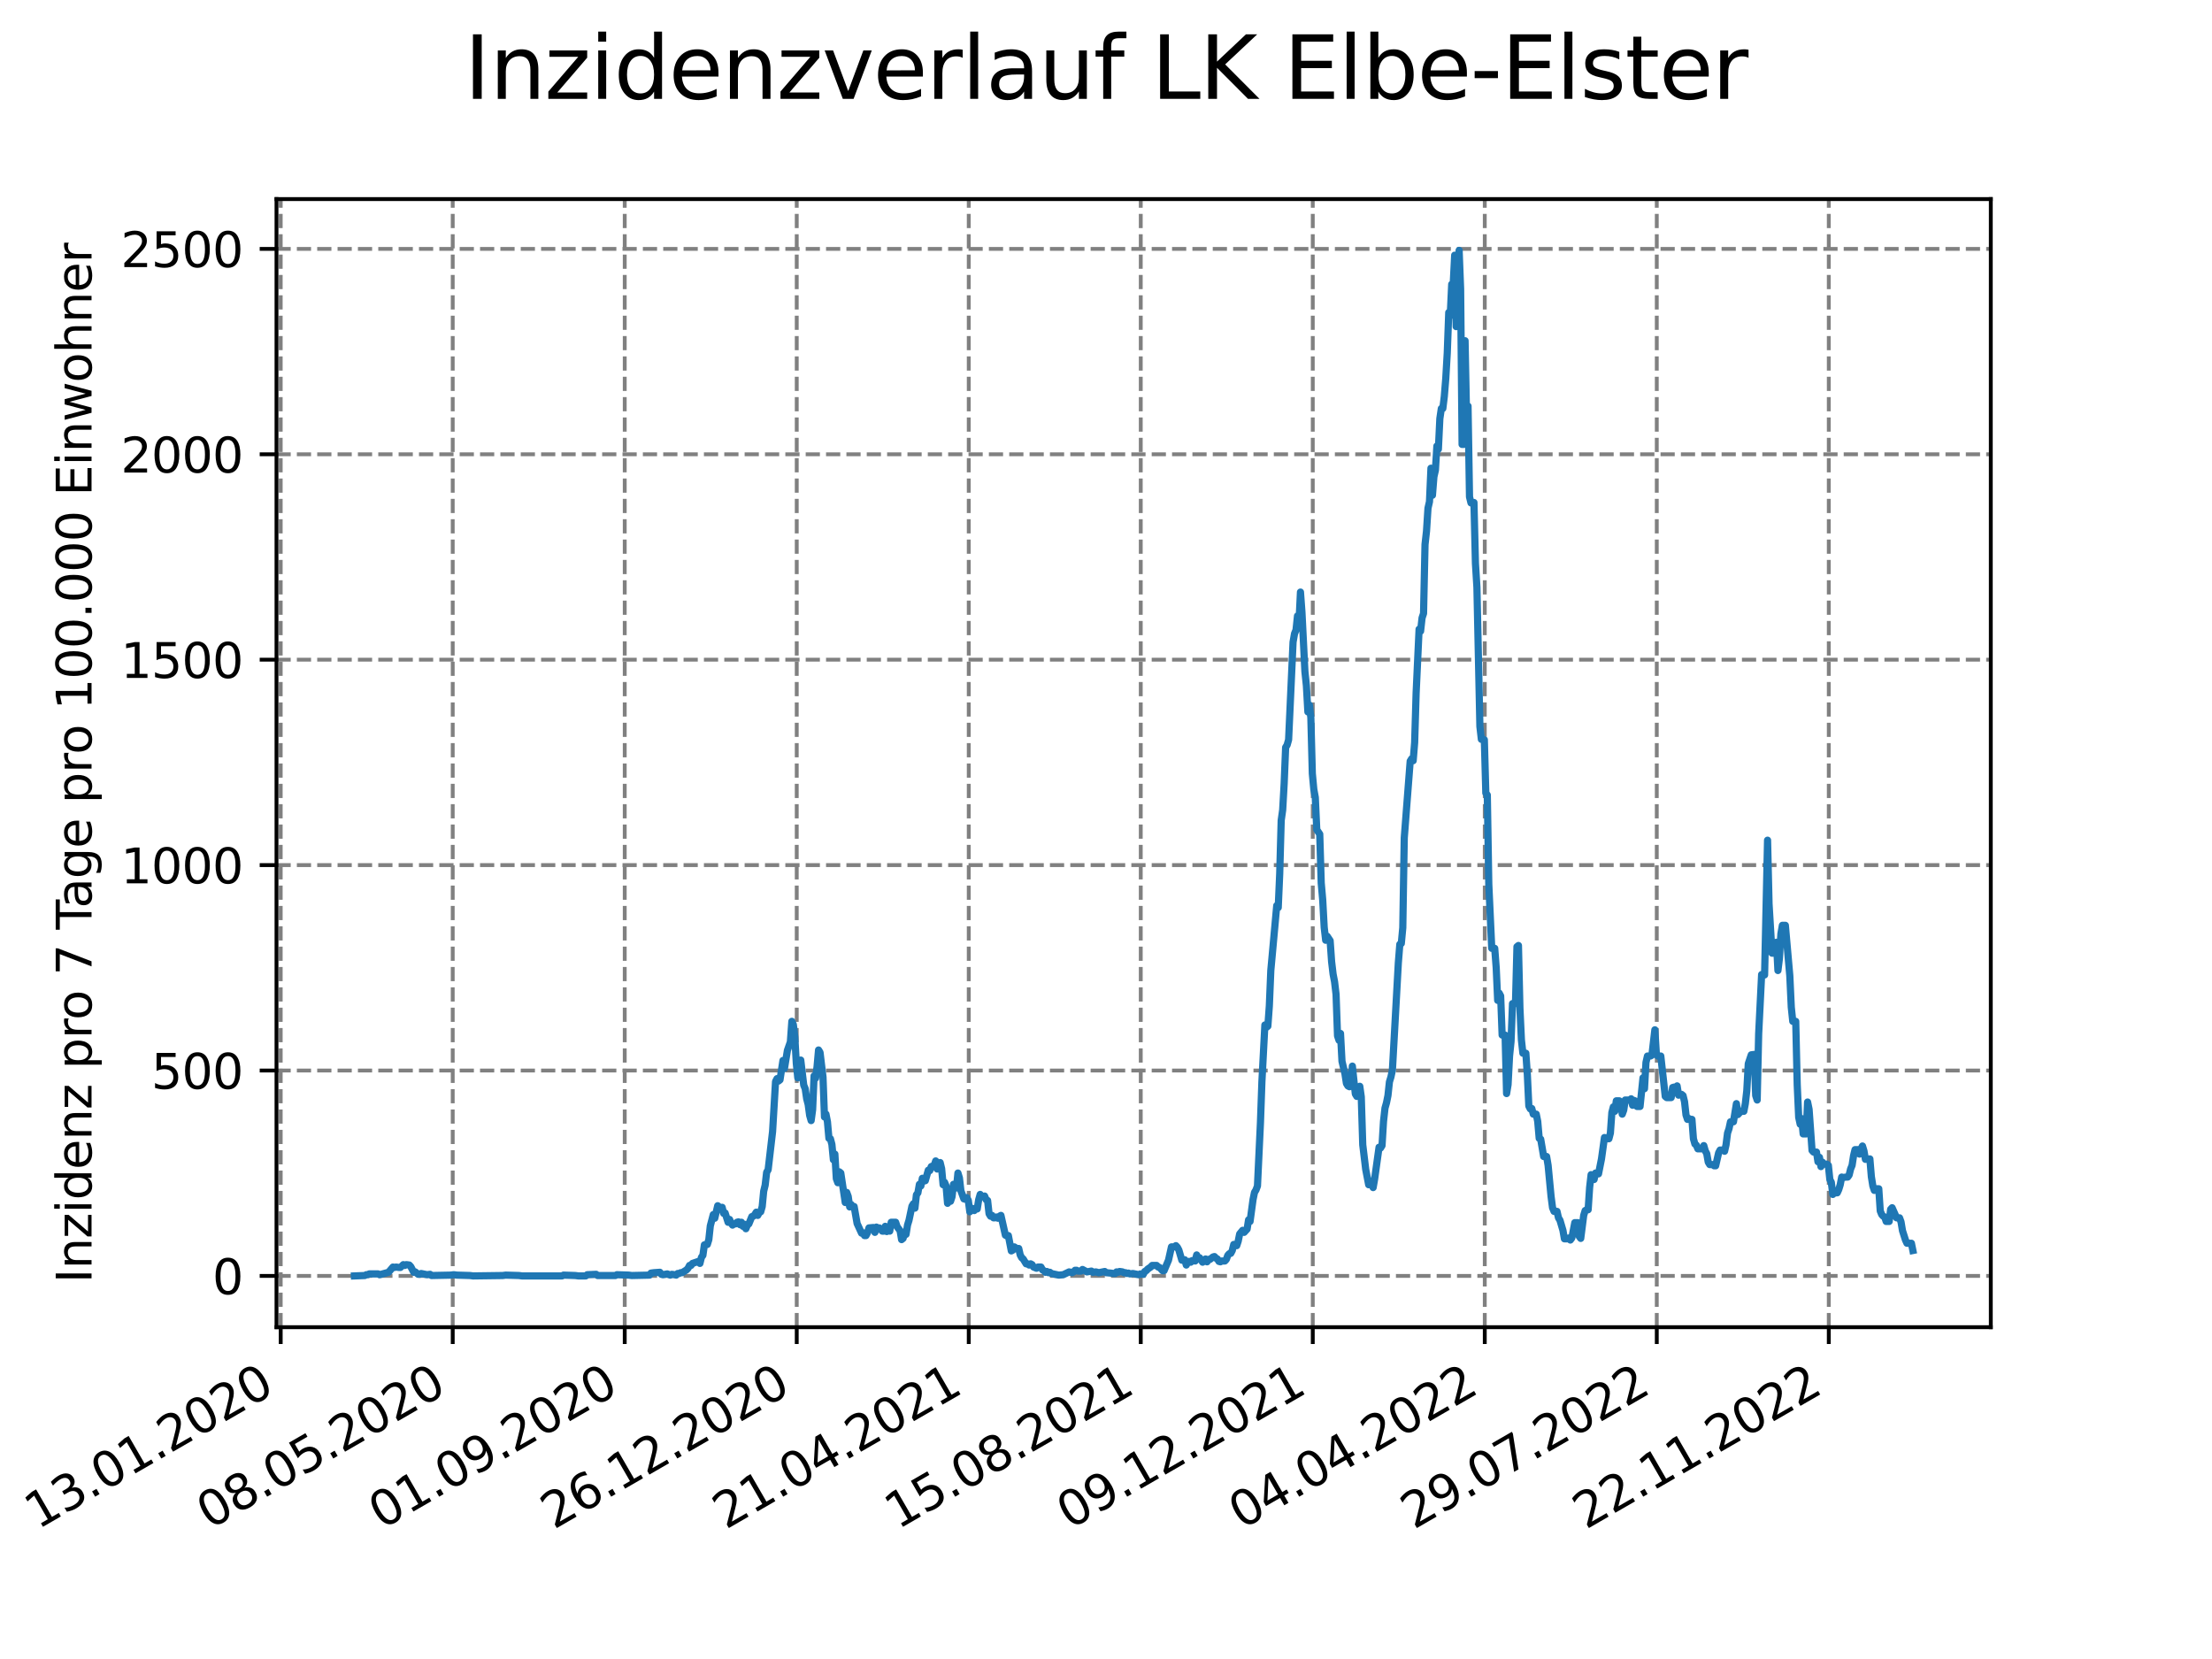 <?xml version="1.0" encoding="utf-8" standalone="no"?>
<!DOCTYPE svg PUBLIC "-//W3C//DTD SVG 1.1//EN"
  "http://www.w3.org/Graphics/SVG/1.1/DTD/svg11.dtd">
<svg xmlns:xlink="http://www.w3.org/1999/xlink" width="460.8pt" height="345.6pt" viewBox="0 0 460.8 345.6" xmlns="http://www.w3.org/2000/svg" version="1.1">
 <defs>
  <style type="text/css">*{stroke-linejoin: round; stroke-linecap: butt}</style>
 </defs>
 <g id="figure_1">
  <g id="patch_1">
   <path d="M 0 345.6 
L 460.8 345.6 
L 460.8 0 
L 0 0 
z
" style="fill: #ffffff"/>
  </g>
  <g id="axes_1">
   <g id="patch_2">
    <path d="M 57.6 276.48 
L 414.72 276.48 
L 414.72 41.472 
L 57.6 41.472 
z
" style="fill: #ffffff"/>
   </g>
   <g id="matplotlib.axis_1">
    <g id="xtick_1">
     <g id="line2d_1">
      <path d="M 58.478 276.48 
L 58.478 41.472 
" clip-path="url(#p2b4bbdb9d2)" style="fill: none; stroke-dasharray: 2.96,1.28; stroke-dashoffset: 0; stroke: #808080; stroke-width: 0.8"/>
     </g>
     <g id="line2d_2">
      <defs>
       <path id="m8ae24994f0" d="M 0 0 
L 0 3.5 
" style="stroke: #000000; stroke-width: 0.8"/>
      </defs>
      <g>
       <use xlink:href="#m8ae24994f0" x="58.478" y="276.48" style="stroke: #000000; stroke-width: 0.8"/>
      </g>
     </g>
     <g id="text_1">
      <!-- 13.01.2020 -->
      <g transform="translate(7.853 318.689) rotate(-30) scale(0.1 -0.1)">
       <defs>
        <path id="DejaVuSans-31" d="M 794 531 
L 1825 531 
L 1825 4091 
L 703 3866 
L 703 4441 
L 1819 4666 
L 2450 4666 
L 2450 531 
L 3481 531 
L 3481 0 
L 794 0 
L 794 531 
z
" transform="scale(0.016)"/>
        <path id="DejaVuSans-33" d="M 2597 2516 
Q 3050 2419 3304 2112 
Q 3559 1806 3559 1356 
Q 3559 666 3084 287 
Q 2609 -91 1734 -91 
Q 1441 -91 1130 -33 
Q 819 25 488 141 
L 488 750 
Q 750 597 1062 519 
Q 1375 441 1716 441 
Q 2309 441 2620 675 
Q 2931 909 2931 1356 
Q 2931 1769 2642 2001 
Q 2353 2234 1838 2234 
L 1294 2234 
L 1294 2753 
L 1863 2753 
Q 2328 2753 2575 2939 
Q 2822 3125 2822 3475 
Q 2822 3834 2567 4026 
Q 2313 4219 1838 4219 
Q 1578 4219 1281 4162 
Q 984 4106 628 3988 
L 628 4550 
Q 988 4650 1302 4700 
Q 1616 4750 1894 4750 
Q 2613 4750 3031 4423 
Q 3450 4097 3450 3541 
Q 3450 3153 3228 2886 
Q 3006 2619 2597 2516 
z
" transform="scale(0.016)"/>
        <path id="DejaVuSans-2e" d="M 684 794 
L 1344 794 
L 1344 0 
L 684 0 
L 684 794 
z
" transform="scale(0.016)"/>
        <path id="DejaVuSans-30" d="M 2034 4250 
Q 1547 4250 1301 3770 
Q 1056 3291 1056 2328 
Q 1056 1369 1301 889 
Q 1547 409 2034 409 
Q 2525 409 2770 889 
Q 3016 1369 3016 2328 
Q 3016 3291 2770 3770 
Q 2525 4250 2034 4250 
z
M 2034 4750 
Q 2819 4750 3233 4129 
Q 3647 3509 3647 2328 
Q 3647 1150 3233 529 
Q 2819 -91 2034 -91 
Q 1250 -91 836 529 
Q 422 1150 422 2328 
Q 422 3509 836 4129 
Q 1250 4750 2034 4750 
z
" transform="scale(0.016)"/>
        <path id="DejaVuSans-32" d="M 1228 531 
L 3431 531 
L 3431 0 
L 469 0 
L 469 531 
Q 828 903 1448 1529 
Q 2069 2156 2228 2338 
Q 2531 2678 2651 2914 
Q 2772 3150 2772 3378 
Q 2772 3750 2511 3984 
Q 2250 4219 1831 4219 
Q 1534 4219 1204 4116 
Q 875 4013 500 3803 
L 500 4441 
Q 881 4594 1212 4672 
Q 1544 4750 1819 4750 
Q 2544 4750 2975 4387 
Q 3406 4025 3406 3419 
Q 3406 3131 3298 2873 
Q 3191 2616 2906 2266 
Q 2828 2175 2409 1742 
Q 1991 1309 1228 531 
z
" transform="scale(0.016)"/>
       </defs>
       <use xlink:href="#DejaVuSans-31"/>
       <use xlink:href="#DejaVuSans-33" x="63.623"/>
       <use xlink:href="#DejaVuSans-2e" x="127.246"/>
       <use xlink:href="#DejaVuSans-30" x="159.033"/>
       <use xlink:href="#DejaVuSans-31" x="222.656"/>
       <use xlink:href="#DejaVuSans-2e" x="286.279"/>
       <use xlink:href="#DejaVuSans-32" x="318.066"/>
       <use xlink:href="#DejaVuSans-30" x="381.689"/>
       <use xlink:href="#DejaVuSans-32" x="445.312"/>
       <use xlink:href="#DejaVuSans-30" x="508.936"/>
      </g>
     </g>
    </g>
    <g id="xtick_2">
     <g id="line2d_3">
      <path d="M 94.31 276.48 
L 94.31 41.472 
" clip-path="url(#p2b4bbdb9d2)" style="fill: none; stroke-dasharray: 2.96,1.28; stroke-dashoffset: 0; stroke: #808080; stroke-width: 0.8"/>
     </g>
     <g id="line2d_4">
      <g>
       <use xlink:href="#m8ae24994f0" x="94.31" y="276.48" style="stroke: #000000; stroke-width: 0.8"/>
      </g>
     </g>
     <g id="text_2">
      <!-- 08.05.2020 -->
      <g transform="translate(43.685 318.689) rotate(-30) scale(0.1 -0.1)">
       <defs>
        <path id="DejaVuSans-38" d="M 2034 2216 
Q 1584 2216 1326 1975 
Q 1069 1734 1069 1313 
Q 1069 891 1326 650 
Q 1584 409 2034 409 
Q 2484 409 2743 651 
Q 3003 894 3003 1313 
Q 3003 1734 2745 1975 
Q 2488 2216 2034 2216 
z
M 1403 2484 
Q 997 2584 770 2862 
Q 544 3141 544 3541 
Q 544 4100 942 4425 
Q 1341 4750 2034 4750 
Q 2731 4750 3128 4425 
Q 3525 4100 3525 3541 
Q 3525 3141 3298 2862 
Q 3072 2584 2669 2484 
Q 3125 2378 3379 2068 
Q 3634 1759 3634 1313 
Q 3634 634 3220 271 
Q 2806 -91 2034 -91 
Q 1263 -91 848 271 
Q 434 634 434 1313 
Q 434 1759 690 2068 
Q 947 2378 1403 2484 
z
M 1172 3481 
Q 1172 3119 1398 2916 
Q 1625 2713 2034 2713 
Q 2441 2713 2670 2916 
Q 2900 3119 2900 3481 
Q 2900 3844 2670 4047 
Q 2441 4250 2034 4250 
Q 1625 4250 1398 4047 
Q 1172 3844 1172 3481 
z
" transform="scale(0.016)"/>
        <path id="DejaVuSans-35" d="M 691 4666 
L 3169 4666 
L 3169 4134 
L 1269 4134 
L 1269 2991 
Q 1406 3038 1543 3061 
Q 1681 3084 1819 3084 
Q 2600 3084 3056 2656 
Q 3513 2228 3513 1497 
Q 3513 744 3044 326 
Q 2575 -91 1722 -91 
Q 1428 -91 1123 -41 
Q 819 9 494 109 
L 494 744 
Q 775 591 1075 516 
Q 1375 441 1709 441 
Q 2250 441 2565 725 
Q 2881 1009 2881 1497 
Q 2881 1984 2565 2268 
Q 2250 2553 1709 2553 
Q 1456 2553 1204 2497 
Q 953 2441 691 2322 
L 691 4666 
z
" transform="scale(0.016)"/>
       </defs>
       <use xlink:href="#DejaVuSans-30"/>
       <use xlink:href="#DejaVuSans-38" x="63.623"/>
       <use xlink:href="#DejaVuSans-2e" x="127.246"/>
       <use xlink:href="#DejaVuSans-30" x="159.033"/>
       <use xlink:href="#DejaVuSans-35" x="222.656"/>
       <use xlink:href="#DejaVuSans-2e" x="286.279"/>
       <use xlink:href="#DejaVuSans-32" x="318.066"/>
       <use xlink:href="#DejaVuSans-30" x="381.689"/>
       <use xlink:href="#DejaVuSans-32" x="445.312"/>
       <use xlink:href="#DejaVuSans-30" x="508.936"/>
      </g>
     </g>
    </g>
    <g id="xtick_3">
     <g id="line2d_5">
      <path d="M 130.143 276.48 
L 130.143 41.472 
" clip-path="url(#p2b4bbdb9d2)" style="fill: none; stroke-dasharray: 2.96,1.28; stroke-dashoffset: 0; stroke: #808080; stroke-width: 0.8"/>
     </g>
     <g id="line2d_6">
      <g>
       <use xlink:href="#m8ae24994f0" x="130.143" y="276.48" style="stroke: #000000; stroke-width: 0.8"/>
      </g>
     </g>
     <g id="text_3">
      <!-- 01.09.2020 -->
      <g transform="translate(79.518 318.689) rotate(-30) scale(0.1 -0.1)">
       <defs>
        <path id="DejaVuSans-39" d="M 703 97 
L 703 672 
Q 941 559 1184 500 
Q 1428 441 1663 441 
Q 2288 441 2617 861 
Q 2947 1281 2994 2138 
Q 2813 1869 2534 1725 
Q 2256 1581 1919 1581 
Q 1219 1581 811 2004 
Q 403 2428 403 3163 
Q 403 3881 828 4315 
Q 1253 4750 1959 4750 
Q 2769 4750 3195 4129 
Q 3622 3509 3622 2328 
Q 3622 1225 3098 567 
Q 2575 -91 1691 -91 
Q 1453 -91 1209 -44 
Q 966 3 703 97 
z
M 1959 2075 
Q 2384 2075 2632 2365 
Q 2881 2656 2881 3163 
Q 2881 3666 2632 3958 
Q 2384 4250 1959 4250 
Q 1534 4250 1286 3958 
Q 1038 3666 1038 3163 
Q 1038 2656 1286 2365 
Q 1534 2075 1959 2075 
z
" transform="scale(0.016)"/>
       </defs>
       <use xlink:href="#DejaVuSans-30"/>
       <use xlink:href="#DejaVuSans-31" x="63.623"/>
       <use xlink:href="#DejaVuSans-2e" x="127.246"/>
       <use xlink:href="#DejaVuSans-30" x="159.033"/>
       <use xlink:href="#DejaVuSans-39" x="222.656"/>
       <use xlink:href="#DejaVuSans-2e" x="286.279"/>
       <use xlink:href="#DejaVuSans-32" x="318.066"/>
       <use xlink:href="#DejaVuSans-30" x="381.689"/>
       <use xlink:href="#DejaVuSans-32" x="445.312"/>
       <use xlink:href="#DejaVuSans-30" x="508.936"/>
      </g>
     </g>
    </g>
    <g id="xtick_4">
     <g id="line2d_7">
      <path d="M 165.975 276.48 
L 165.975 41.472 
" clip-path="url(#p2b4bbdb9d2)" style="fill: none; stroke-dasharray: 2.96,1.28; stroke-dashoffset: 0; stroke: #808080; stroke-width: 0.8"/>
     </g>
     <g id="line2d_8">
      <g>
       <use xlink:href="#m8ae24994f0" x="165.975" y="276.48" style="stroke: #000000; stroke-width: 0.8"/>
      </g>
     </g>
     <g id="text_4">
      <!-- 26.12.2020 -->
      <g transform="translate(115.35 318.689) rotate(-30) scale(0.1 -0.1)">
       <defs>
        <path id="DejaVuSans-36" d="M 2113 2584 
Q 1688 2584 1439 2293 
Q 1191 2003 1191 1497 
Q 1191 994 1439 701 
Q 1688 409 2113 409 
Q 2538 409 2786 701 
Q 3034 994 3034 1497 
Q 3034 2003 2786 2293 
Q 2538 2584 2113 2584 
z
M 3366 4563 
L 3366 3988 
Q 3128 4100 2886 4159 
Q 2644 4219 2406 4219 
Q 1781 4219 1451 3797 
Q 1122 3375 1075 2522 
Q 1259 2794 1537 2939 
Q 1816 3084 2150 3084 
Q 2853 3084 3261 2657 
Q 3669 2231 3669 1497 
Q 3669 778 3244 343 
Q 2819 -91 2113 -91 
Q 1303 -91 875 529 
Q 447 1150 447 2328 
Q 447 3434 972 4092 
Q 1497 4750 2381 4750 
Q 2619 4750 2861 4703 
Q 3103 4656 3366 4563 
z
" transform="scale(0.016)"/>
       </defs>
       <use xlink:href="#DejaVuSans-32"/>
       <use xlink:href="#DejaVuSans-36" x="63.623"/>
       <use xlink:href="#DejaVuSans-2e" x="127.246"/>
       <use xlink:href="#DejaVuSans-31" x="159.033"/>
       <use xlink:href="#DejaVuSans-32" x="222.656"/>
       <use xlink:href="#DejaVuSans-2e" x="286.279"/>
       <use xlink:href="#DejaVuSans-32" x="318.066"/>
       <use xlink:href="#DejaVuSans-30" x="381.689"/>
       <use xlink:href="#DejaVuSans-32" x="445.312"/>
       <use xlink:href="#DejaVuSans-30" x="508.936"/>
      </g>
     </g>
    </g>
    <g id="xtick_5">
     <g id="line2d_9">
      <path d="M 201.808 276.48 
L 201.808 41.472 
" clip-path="url(#p2b4bbdb9d2)" style="fill: none; stroke-dasharray: 2.96,1.28; stroke-dashoffset: 0; stroke: #808080; stroke-width: 0.8"/>
     </g>
     <g id="line2d_10">
      <g>
       <use xlink:href="#m8ae24994f0" x="201.808" y="276.48" style="stroke: #000000; stroke-width: 0.8"/>
      </g>
     </g>
     <g id="text_5">
      <!-- 21.04.2021 -->
      <g transform="translate(151.182 318.689) rotate(-30) scale(0.1 -0.1)">
       <defs>
        <path id="DejaVuSans-34" d="M 2419 4116 
L 825 1625 
L 2419 1625 
L 2419 4116 
z
M 2253 4666 
L 3047 4666 
L 3047 1625 
L 3713 1625 
L 3713 1100 
L 3047 1100 
L 3047 0 
L 2419 0 
L 2419 1100 
L 313 1100 
L 313 1709 
L 2253 4666 
z
" transform="scale(0.016)"/>
       </defs>
       <use xlink:href="#DejaVuSans-32"/>
       <use xlink:href="#DejaVuSans-31" x="63.623"/>
       <use xlink:href="#DejaVuSans-2e" x="127.246"/>
       <use xlink:href="#DejaVuSans-30" x="159.033"/>
       <use xlink:href="#DejaVuSans-34" x="222.656"/>
       <use xlink:href="#DejaVuSans-2e" x="286.279"/>
       <use xlink:href="#DejaVuSans-32" x="318.066"/>
       <use xlink:href="#DejaVuSans-30" x="381.689"/>
       <use xlink:href="#DejaVuSans-32" x="445.312"/>
       <use xlink:href="#DejaVuSans-31" x="508.936"/>
      </g>
     </g>
    </g>
    <g id="xtick_6">
     <g id="line2d_11">
      <path d="M 237.64 276.48 
L 237.64 41.472 
" clip-path="url(#p2b4bbdb9d2)" style="fill: none; stroke-dasharray: 2.96,1.28; stroke-dashoffset: 0; stroke: #808080; stroke-width: 0.8"/>
     </g>
     <g id="line2d_12">
      <g>
       <use xlink:href="#m8ae24994f0" x="237.64" y="276.48" style="stroke: #000000; stroke-width: 0.8"/>
      </g>
     </g>
     <g id="text_6">
      <!-- 15.08.2021 -->
      <g transform="translate(187.015 318.689) rotate(-30) scale(0.1 -0.1)">
       <use xlink:href="#DejaVuSans-31"/>
       <use xlink:href="#DejaVuSans-35" x="63.623"/>
       <use xlink:href="#DejaVuSans-2e" x="127.246"/>
       <use xlink:href="#DejaVuSans-30" x="159.033"/>
       <use xlink:href="#DejaVuSans-38" x="222.656"/>
       <use xlink:href="#DejaVuSans-2e" x="286.279"/>
       <use xlink:href="#DejaVuSans-32" x="318.066"/>
       <use xlink:href="#DejaVuSans-30" x="381.689"/>
       <use xlink:href="#DejaVuSans-32" x="445.312"/>
       <use xlink:href="#DejaVuSans-31" x="508.936"/>
      </g>
     </g>
    </g>
    <g id="xtick_7">
     <g id="line2d_13">
      <path d="M 273.473 276.48 
L 273.473 41.472 
" clip-path="url(#p2b4bbdb9d2)" style="fill: none; stroke-dasharray: 2.96,1.28; stroke-dashoffset: 0; stroke: #808080; stroke-width: 0.8"/>
     </g>
     <g id="line2d_14">
      <g>
       <use xlink:href="#m8ae24994f0" x="273.473" y="276.48" style="stroke: #000000; stroke-width: 0.8"/>
      </g>
     </g>
     <g id="text_7">
      <!-- 09.12.2021 -->
      <g transform="translate(222.847 318.689) rotate(-30) scale(0.1 -0.1)">
       <use xlink:href="#DejaVuSans-30"/>
       <use xlink:href="#DejaVuSans-39" x="63.623"/>
       <use xlink:href="#DejaVuSans-2e" x="127.246"/>
       <use xlink:href="#DejaVuSans-31" x="159.033"/>
       <use xlink:href="#DejaVuSans-32" x="222.656"/>
       <use xlink:href="#DejaVuSans-2e" x="286.279"/>
       <use xlink:href="#DejaVuSans-32" x="318.066"/>
       <use xlink:href="#DejaVuSans-30" x="381.689"/>
       <use xlink:href="#DejaVuSans-32" x="445.312"/>
       <use xlink:href="#DejaVuSans-31" x="508.936"/>
      </g>
     </g>
    </g>
    <g id="xtick_8">
     <g id="line2d_15">
      <path d="M 309.305 276.48 
L 309.305 41.472 
" clip-path="url(#p2b4bbdb9d2)" style="fill: none; stroke-dasharray: 2.96,1.28; stroke-dashoffset: 0; stroke: #808080; stroke-width: 0.8"/>
     </g>
     <g id="line2d_16">
      <g>
       <use xlink:href="#m8ae24994f0" x="309.305" y="276.48" style="stroke: #000000; stroke-width: 0.8"/>
      </g>
     </g>
     <g id="text_8">
      <!-- 04.04.2022 -->
      <g transform="translate(258.68 318.689) rotate(-30) scale(0.1 -0.1)">
       <use xlink:href="#DejaVuSans-30"/>
       <use xlink:href="#DejaVuSans-34" x="63.623"/>
       <use xlink:href="#DejaVuSans-2e" x="127.246"/>
       <use xlink:href="#DejaVuSans-30" x="159.033"/>
       <use xlink:href="#DejaVuSans-34" x="222.656"/>
       <use xlink:href="#DejaVuSans-2e" x="286.279"/>
       <use xlink:href="#DejaVuSans-32" x="318.066"/>
       <use xlink:href="#DejaVuSans-30" x="381.689"/>
       <use xlink:href="#DejaVuSans-32" x="445.312"/>
       <use xlink:href="#DejaVuSans-32" x="508.936"/>
      </g>
     </g>
    </g>
    <g id="xtick_9">
     <g id="line2d_17">
      <path d="M 345.138 276.48 
L 345.138 41.472 
" clip-path="url(#p2b4bbdb9d2)" style="fill: none; stroke-dasharray: 2.96,1.28; stroke-dashoffset: 0; stroke: #808080; stroke-width: 0.8"/>
     </g>
     <g id="line2d_18">
      <g>
       <use xlink:href="#m8ae24994f0" x="345.138" y="276.48" style="stroke: #000000; stroke-width: 0.8"/>
      </g>
     </g>
     <g id="text_9">
      <!-- 29.07.2022 -->
      <g transform="translate(294.512 318.689) rotate(-30) scale(0.1 -0.1)">
       <defs>
        <path id="DejaVuSans-37" d="M 525 4666 
L 3525 4666 
L 3525 4397 
L 1831 0 
L 1172 0 
L 2766 4134 
L 525 4134 
L 525 4666 
z
" transform="scale(0.016)"/>
       </defs>
       <use xlink:href="#DejaVuSans-32"/>
       <use xlink:href="#DejaVuSans-39" x="63.623"/>
       <use xlink:href="#DejaVuSans-2e" x="127.246"/>
       <use xlink:href="#DejaVuSans-30" x="159.033"/>
       <use xlink:href="#DejaVuSans-37" x="222.656"/>
       <use xlink:href="#DejaVuSans-2e" x="286.279"/>
       <use xlink:href="#DejaVuSans-32" x="318.066"/>
       <use xlink:href="#DejaVuSans-30" x="381.689"/>
       <use xlink:href="#DejaVuSans-32" x="445.312"/>
       <use xlink:href="#DejaVuSans-32" x="508.936"/>
      </g>
     </g>
    </g>
    <g id="xtick_10">
     <g id="line2d_19">
      <path d="M 380.97 276.48 
L 380.97 41.472 
" clip-path="url(#p2b4bbdb9d2)" style="fill: none; stroke-dasharray: 2.96,1.28; stroke-dashoffset: 0; stroke: #808080; stroke-width: 0.8"/>
     </g>
     <g id="line2d_20">
      <g>
       <use xlink:href="#m8ae24994f0" x="380.97" y="276.48" style="stroke: #000000; stroke-width: 0.8"/>
      </g>
     </g>
     <g id="text_10">
      <!-- 22.11.2022 -->
      <g transform="translate(330.345 318.689) rotate(-30) scale(0.1 -0.1)">
       <use xlink:href="#DejaVuSans-32"/>
       <use xlink:href="#DejaVuSans-32" x="63.623"/>
       <use xlink:href="#DejaVuSans-2e" x="127.246"/>
       <use xlink:href="#DejaVuSans-31" x="159.033"/>
       <use xlink:href="#DejaVuSans-31" x="222.656"/>
       <use xlink:href="#DejaVuSans-2e" x="286.279"/>
       <use xlink:href="#DejaVuSans-32" x="318.066"/>
       <use xlink:href="#DejaVuSans-30" x="381.689"/>
       <use xlink:href="#DejaVuSans-32" x="445.312"/>
       <use xlink:href="#DejaVuSans-32" x="508.936"/>
      </g>
     </g>
    </g>
   </g>
   <g id="matplotlib.axis_2">
    <g id="ytick_1">
     <g id="line2d_21">
      <path d="M 57.6 265.798 
L 414.72 265.798 
" clip-path="url(#p2b4bbdb9d2)" style="fill: none; stroke-dasharray: 2.96,1.28; stroke-dashoffset: 0; stroke: #808080; stroke-width: 0.8"/>
     </g>
     <g id="line2d_22">
      <defs>
       <path id="m173f5b9ed0" d="M 0 0 
L -3.5 0 
" style="stroke: #000000; stroke-width: 0.8"/>
      </defs>
      <g>
       <use xlink:href="#m173f5b9ed0" x="57.6" y="265.798" style="stroke: #000000; stroke-width: 0.8"/>
      </g>
     </g>
     <g id="text_11">
      <!-- 0 -->
      <g transform="translate(44.237 269.597) scale(0.1 -0.1)">
       <use xlink:href="#DejaVuSans-30"/>
      </g>
     </g>
    </g>
    <g id="ytick_2">
     <g id="line2d_23">
      <path d="M 57.6 223.007 
L 414.72 223.007 
" clip-path="url(#p2b4bbdb9d2)" style="fill: none; stroke-dasharray: 2.96,1.28; stroke-dashoffset: 0; stroke: #808080; stroke-width: 0.8"/>
     </g>
     <g id="line2d_24">
      <g>
       <use xlink:href="#m173f5b9ed0" x="57.6" y="223.007" style="stroke: #000000; stroke-width: 0.8"/>
      </g>
     </g>
     <g id="text_12">
      <!-- 500 -->
      <g transform="translate(31.512 226.807) scale(0.1 -0.1)">
       <use xlink:href="#DejaVuSans-35"/>
       <use xlink:href="#DejaVuSans-30" x="63.623"/>
       <use xlink:href="#DejaVuSans-30" x="127.246"/>
      </g>
     </g>
    </g>
    <g id="ytick_3">
     <g id="line2d_25">
      <path d="M 57.6 180.217 
L 414.72 180.217 
" clip-path="url(#p2b4bbdb9d2)" style="fill: none; stroke-dasharray: 2.96,1.28; stroke-dashoffset: 0; stroke: #808080; stroke-width: 0.8"/>
     </g>
     <g id="line2d_26">
      <g>
       <use xlink:href="#m173f5b9ed0" x="57.6" y="180.217" style="stroke: #000000; stroke-width: 0.8"/>
      </g>
     </g>
     <g id="text_13">
      <!-- 1000 -->
      <g transform="translate(25.15 184.016) scale(0.1 -0.1)">
       <use xlink:href="#DejaVuSans-31"/>
       <use xlink:href="#DejaVuSans-30" x="63.623"/>
       <use xlink:href="#DejaVuSans-30" x="127.246"/>
       <use xlink:href="#DejaVuSans-30" x="190.869"/>
      </g>
     </g>
    </g>
    <g id="ytick_4">
     <g id="line2d_27">
      <path d="M 57.6 137.426 
L 414.72 137.426 
" clip-path="url(#p2b4bbdb9d2)" style="fill: none; stroke-dasharray: 2.96,1.28; stroke-dashoffset: 0; stroke: #808080; stroke-width: 0.8"/>
     </g>
     <g id="line2d_28">
      <g>
       <use xlink:href="#m173f5b9ed0" x="57.6" y="137.426" style="stroke: #000000; stroke-width: 0.8"/>
      </g>
     </g>
     <g id="text_14">
      <!-- 1500 -->
      <g transform="translate(25.15 141.226) scale(0.1 -0.1)">
       <use xlink:href="#DejaVuSans-31"/>
       <use xlink:href="#DejaVuSans-35" x="63.623"/>
       <use xlink:href="#DejaVuSans-30" x="127.246"/>
       <use xlink:href="#DejaVuSans-30" x="190.869"/>
      </g>
     </g>
    </g>
    <g id="ytick_5">
     <g id="line2d_29">
      <path d="M 57.6 94.636 
L 414.72 94.636 
" clip-path="url(#p2b4bbdb9d2)" style="fill: none; stroke-dasharray: 2.96,1.28; stroke-dashoffset: 0; stroke: #808080; stroke-width: 0.8"/>
     </g>
     <g id="line2d_30">
      <g>
       <use xlink:href="#m173f5b9ed0" x="57.6" y="94.636" style="stroke: #000000; stroke-width: 0.8"/>
      </g>
     </g>
     <g id="text_15">
      <!-- 2000 -->
      <g transform="translate(25.15 98.435) scale(0.1 -0.1)">
       <use xlink:href="#DejaVuSans-32"/>
       <use xlink:href="#DejaVuSans-30" x="63.623"/>
       <use xlink:href="#DejaVuSans-30" x="127.246"/>
       <use xlink:href="#DejaVuSans-30" x="190.869"/>
      </g>
     </g>
    </g>
    <g id="ytick_6">
     <g id="line2d_31">
      <path d="M 57.6 51.845 
L 414.72 51.845 
" clip-path="url(#p2b4bbdb9d2)" style="fill: none; stroke-dasharray: 2.96,1.28; stroke-dashoffset: 0; stroke: #808080; stroke-width: 0.8"/>
     </g>
     <g id="line2d_32">
      <g>
       <use xlink:href="#m173f5b9ed0" x="57.6" y="51.845" style="stroke: #000000; stroke-width: 0.8"/>
      </g>
     </g>
     <g id="text_16">
      <!-- 2500 -->
      <g transform="translate(25.15 55.645) scale(0.1 -0.1)">
       <use xlink:href="#DejaVuSans-32"/>
       <use xlink:href="#DejaVuSans-35" x="63.623"/>
       <use xlink:href="#DejaVuSans-30" x="127.246"/>
       <use xlink:href="#DejaVuSans-30" x="190.869"/>
      </g>
     </g>
    </g>
    <g id="text_17">
     <!-- Inzidenz pro 7 Tage pro 100.000 Einwohner -->
     <g transform="translate(19.07 267.301) rotate(-90) scale(0.1 -0.1)">
      <defs>
       <path id="DejaVuSans-49" d="M 628 4666 
L 1259 4666 
L 1259 0 
L 628 0 
L 628 4666 
z
" transform="scale(0.016)"/>
       <path id="DejaVuSans-6e" d="M 3513 2113 
L 3513 0 
L 2938 0 
L 2938 2094 
Q 2938 2591 2744 2837 
Q 2550 3084 2163 3084 
Q 1697 3084 1428 2787 
Q 1159 2491 1159 1978 
L 1159 0 
L 581 0 
L 581 3500 
L 1159 3500 
L 1159 2956 
Q 1366 3272 1645 3428 
Q 1925 3584 2291 3584 
Q 2894 3584 3203 3211 
Q 3513 2838 3513 2113 
z
" transform="scale(0.016)"/>
       <path id="DejaVuSans-7a" d="M 353 3500 
L 3084 3500 
L 3084 2975 
L 922 459 
L 3084 459 
L 3084 0 
L 275 0 
L 275 525 
L 2438 3041 
L 353 3041 
L 353 3500 
z
" transform="scale(0.016)"/>
       <path id="DejaVuSans-69" d="M 603 3500 
L 1178 3500 
L 1178 0 
L 603 0 
L 603 3500 
z
M 603 4863 
L 1178 4863 
L 1178 4134 
L 603 4134 
L 603 4863 
z
" transform="scale(0.016)"/>
       <path id="DejaVuSans-64" d="M 2906 2969 
L 2906 4863 
L 3481 4863 
L 3481 0 
L 2906 0 
L 2906 525 
Q 2725 213 2448 61 
Q 2172 -91 1784 -91 
Q 1150 -91 751 415 
Q 353 922 353 1747 
Q 353 2572 751 3078 
Q 1150 3584 1784 3584 
Q 2172 3584 2448 3432 
Q 2725 3281 2906 2969 
z
M 947 1747 
Q 947 1113 1208 752 
Q 1469 391 1925 391 
Q 2381 391 2643 752 
Q 2906 1113 2906 1747 
Q 2906 2381 2643 2742 
Q 2381 3103 1925 3103 
Q 1469 3103 1208 2742 
Q 947 2381 947 1747 
z
" transform="scale(0.016)"/>
       <path id="DejaVuSans-65" d="M 3597 1894 
L 3597 1613 
L 953 1613 
Q 991 1019 1311 708 
Q 1631 397 2203 397 
Q 2534 397 2845 478 
Q 3156 559 3463 722 
L 3463 178 
Q 3153 47 2828 -22 
Q 2503 -91 2169 -91 
Q 1331 -91 842 396 
Q 353 884 353 1716 
Q 353 2575 817 3079 
Q 1281 3584 2069 3584 
Q 2775 3584 3186 3129 
Q 3597 2675 3597 1894 
z
M 3022 2063 
Q 3016 2534 2758 2815 
Q 2500 3097 2075 3097 
Q 1594 3097 1305 2825 
Q 1016 2553 972 2059 
L 3022 2063 
z
" transform="scale(0.016)"/>
       <path id="DejaVuSans-20" transform="scale(0.016)"/>
       <path id="DejaVuSans-70" d="M 1159 525 
L 1159 -1331 
L 581 -1331 
L 581 3500 
L 1159 3500 
L 1159 2969 
Q 1341 3281 1617 3432 
Q 1894 3584 2278 3584 
Q 2916 3584 3314 3078 
Q 3713 2572 3713 1747 
Q 3713 922 3314 415 
Q 2916 -91 2278 -91 
Q 1894 -91 1617 61 
Q 1341 213 1159 525 
z
M 3116 1747 
Q 3116 2381 2855 2742 
Q 2594 3103 2138 3103 
Q 1681 3103 1420 2742 
Q 1159 2381 1159 1747 
Q 1159 1113 1420 752 
Q 1681 391 2138 391 
Q 2594 391 2855 752 
Q 3116 1113 3116 1747 
z
" transform="scale(0.016)"/>
       <path id="DejaVuSans-72" d="M 2631 2963 
Q 2534 3019 2420 3045 
Q 2306 3072 2169 3072 
Q 1681 3072 1420 2755 
Q 1159 2438 1159 1844 
L 1159 0 
L 581 0 
L 581 3500 
L 1159 3500 
L 1159 2956 
Q 1341 3275 1631 3429 
Q 1922 3584 2338 3584 
Q 2397 3584 2469 3576 
Q 2541 3569 2628 3553 
L 2631 2963 
z
" transform="scale(0.016)"/>
       <path id="DejaVuSans-6f" d="M 1959 3097 
Q 1497 3097 1228 2736 
Q 959 2375 959 1747 
Q 959 1119 1226 758 
Q 1494 397 1959 397 
Q 2419 397 2687 759 
Q 2956 1122 2956 1747 
Q 2956 2369 2687 2733 
Q 2419 3097 1959 3097 
z
M 1959 3584 
Q 2709 3584 3137 3096 
Q 3566 2609 3566 1747 
Q 3566 888 3137 398 
Q 2709 -91 1959 -91 
Q 1206 -91 779 398 
Q 353 888 353 1747 
Q 353 2609 779 3096 
Q 1206 3584 1959 3584 
z
" transform="scale(0.016)"/>
       <path id="DejaVuSans-54" d="M -19 4666 
L 3928 4666 
L 3928 4134 
L 2272 4134 
L 2272 0 
L 1638 0 
L 1638 4134 
L -19 4134 
L -19 4666 
z
" transform="scale(0.016)"/>
       <path id="DejaVuSans-61" d="M 2194 1759 
Q 1497 1759 1228 1600 
Q 959 1441 959 1056 
Q 959 750 1161 570 
Q 1363 391 1709 391 
Q 2188 391 2477 730 
Q 2766 1069 2766 1631 
L 2766 1759 
L 2194 1759 
z
M 3341 1997 
L 3341 0 
L 2766 0 
L 2766 531 
Q 2569 213 2275 61 
Q 1981 -91 1556 -91 
Q 1019 -91 701 211 
Q 384 513 384 1019 
Q 384 1609 779 1909 
Q 1175 2209 1959 2209 
L 2766 2209 
L 2766 2266 
Q 2766 2663 2505 2880 
Q 2244 3097 1772 3097 
Q 1472 3097 1187 3025 
Q 903 2953 641 2809 
L 641 3341 
Q 956 3463 1253 3523 
Q 1550 3584 1831 3584 
Q 2591 3584 2966 3190 
Q 3341 2797 3341 1997 
z
" transform="scale(0.016)"/>
       <path id="DejaVuSans-67" d="M 2906 1791 
Q 2906 2416 2648 2759 
Q 2391 3103 1925 3103 
Q 1463 3103 1205 2759 
Q 947 2416 947 1791 
Q 947 1169 1205 825 
Q 1463 481 1925 481 
Q 2391 481 2648 825 
Q 2906 1169 2906 1791 
z
M 3481 434 
Q 3481 -459 3084 -895 
Q 2688 -1331 1869 -1331 
Q 1566 -1331 1297 -1286 
Q 1028 -1241 775 -1147 
L 775 -588 
Q 1028 -725 1275 -790 
Q 1522 -856 1778 -856 
Q 2344 -856 2625 -561 
Q 2906 -266 2906 331 
L 2906 616 
Q 2728 306 2450 153 
Q 2172 0 1784 0 
Q 1141 0 747 490 
Q 353 981 353 1791 
Q 353 2603 747 3093 
Q 1141 3584 1784 3584 
Q 2172 3584 2450 3431 
Q 2728 3278 2906 2969 
L 2906 3500 
L 3481 3500 
L 3481 434 
z
" transform="scale(0.016)"/>
       <path id="DejaVuSans-45" d="M 628 4666 
L 3578 4666 
L 3578 4134 
L 1259 4134 
L 1259 2753 
L 3481 2753 
L 3481 2222 
L 1259 2222 
L 1259 531 
L 3634 531 
L 3634 0 
L 628 0 
L 628 4666 
z
" transform="scale(0.016)"/>
       <path id="DejaVuSans-77" d="M 269 3500 
L 844 3500 
L 1563 769 
L 2278 3500 
L 2956 3500 
L 3675 769 
L 4391 3500 
L 4966 3500 
L 4050 0 
L 3372 0 
L 2619 2869 
L 1863 0 
L 1184 0 
L 269 3500 
z
" transform="scale(0.016)"/>
       <path id="DejaVuSans-68" d="M 3513 2113 
L 3513 0 
L 2938 0 
L 2938 2094 
Q 2938 2591 2744 2837 
Q 2550 3084 2163 3084 
Q 1697 3084 1428 2787 
Q 1159 2491 1159 1978 
L 1159 0 
L 581 0 
L 581 4863 
L 1159 4863 
L 1159 2956 
Q 1366 3272 1645 3428 
Q 1925 3584 2291 3584 
Q 2894 3584 3203 3211 
Q 3513 2838 3513 2113 
z
" transform="scale(0.016)"/>
      </defs>
      <use xlink:href="#DejaVuSans-49"/>
      <use xlink:href="#DejaVuSans-6e" x="29.492"/>
      <use xlink:href="#DejaVuSans-7a" x="92.871"/>
      <use xlink:href="#DejaVuSans-69" x="145.361"/>
      <use xlink:href="#DejaVuSans-64" x="173.145"/>
      <use xlink:href="#DejaVuSans-65" x="236.621"/>
      <use xlink:href="#DejaVuSans-6e" x="298.145"/>
      <use xlink:href="#DejaVuSans-7a" x="361.523"/>
      <use xlink:href="#DejaVuSans-20" x="414.014"/>
      <use xlink:href="#DejaVuSans-70" x="445.801"/>
      <use xlink:href="#DejaVuSans-72" x="509.277"/>
      <use xlink:href="#DejaVuSans-6f" x="548.141"/>
      <use xlink:href="#DejaVuSans-20" x="609.322"/>
      <use xlink:href="#DejaVuSans-37" x="641.109"/>
      <use xlink:href="#DejaVuSans-20" x="704.732"/>
      <use xlink:href="#DejaVuSans-54" x="736.52"/>
      <use xlink:href="#DejaVuSans-61" x="781.104"/>
      <use xlink:href="#DejaVuSans-67" x="842.383"/>
      <use xlink:href="#DejaVuSans-65" x="905.859"/>
      <use xlink:href="#DejaVuSans-20" x="967.383"/>
      <use xlink:href="#DejaVuSans-70" x="999.17"/>
      <use xlink:href="#DejaVuSans-72" x="1062.646"/>
      <use xlink:href="#DejaVuSans-6f" x="1101.51"/>
      <use xlink:href="#DejaVuSans-20" x="1162.691"/>
      <use xlink:href="#DejaVuSans-31" x="1194.479"/>
      <use xlink:href="#DejaVuSans-30" x="1258.102"/>
      <use xlink:href="#DejaVuSans-30" x="1321.725"/>
      <use xlink:href="#DejaVuSans-2e" x="1385.348"/>
      <use xlink:href="#DejaVuSans-30" x="1417.135"/>
      <use xlink:href="#DejaVuSans-30" x="1480.758"/>
      <use xlink:href="#DejaVuSans-30" x="1544.381"/>
      <use xlink:href="#DejaVuSans-20" x="1608.004"/>
      <use xlink:href="#DejaVuSans-45" x="1639.791"/>
      <use xlink:href="#DejaVuSans-69" x="1702.975"/>
      <use xlink:href="#DejaVuSans-6e" x="1730.758"/>
      <use xlink:href="#DejaVuSans-77" x="1794.137"/>
      <use xlink:href="#DejaVuSans-6f" x="1875.924"/>
      <use xlink:href="#DejaVuSans-68" x="1937.105"/>
      <use xlink:href="#DejaVuSans-6e" x="2000.484"/>
      <use xlink:href="#DejaVuSans-65" x="2063.863"/>
      <use xlink:href="#DejaVuSans-72" x="2125.387"/>
     </g>
    </g>
   </g>
   <g id="line2d_33">
    <path d="M 73.833 265.798 
L 75.995 265.714 
L 76.304 265.546 
L 76.613 265.546 
L 76.922 265.378 
L 78.775 265.378 
L 79.084 265.546 
L 80.937 265.041 
L 81.864 263.949 
L 82.173 264.033 
L 82.482 263.949 
L 83.1 264.033 
L 83.409 264.033 
L 84.026 263.445 
L 84.335 263.613 
L 84.644 263.445 
L 85.262 263.529 
L 85.571 263.865 
L 86.189 265.041 
L 86.498 264.957 
L 87.115 265.462 
L 87.424 265.462 
L 87.733 265.294 
L 88.969 265.546 
L 89.587 265.462 
L 89.896 265.714 
L 93.911 265.63 
L 94.529 265.546 
L 95.147 265.63 
L 97.927 265.714 
L 98.545 265.798 
L 104.723 265.714 
L 105.341 265.63 
L 108.121 265.714 
L 108.738 265.798 
L 117.079 265.798 
L 117.388 265.63 
L 119.859 265.714 
L 120.477 265.798 
L 122.021 265.798 
L 122.33 265.546 
L 124.184 265.462 
L 124.492 265.714 
L 128.199 265.714 
L 128.508 265.546 
L 130.979 265.63 
L 131.597 265.714 
L 135.304 265.63 
L 135.613 265.209 
L 136.231 265.125 
L 137.466 265.041 
L 137.775 265.462 
L 138.084 265.546 
L 139.011 265.378 
L 139.629 265.63 
L 139.937 265.462 
L 140.555 265.546 
L 140.864 265.63 
L 141.173 265.294 
L 141.482 265.294 
L 141.791 265.125 
L 142.1 265.125 
L 143.026 264.537 
L 143.335 264.201 
L 143.644 263.613 
L 143.953 263.613 
L 144.262 263.192 
L 145.498 262.772 
L 145.807 263.192 
L 146.115 261.932 
L 146.424 261.511 
L 146.733 259.326 
L 147.351 259.242 
L 147.66 258.234 
L 147.969 255.376 
L 148.587 253.023 
L 148.896 253.779 
L 149.513 251.174 
L 149.822 251.426 
L 150.131 251.93 
L 150.44 251.51 
L 150.749 252.771 
L 151.058 252.687 
L 151.676 254.62 
L 151.985 254.031 
L 152.293 254.788 
L 152.602 255.208 
L 152.911 254.956 
L 153.22 254.956 
L 153.529 254.62 
L 153.838 254.536 
L 154.147 255.124 
L 154.456 254.62 
L 154.765 255.46 
L 155.074 255.04 
L 155.382 255.964 
L 155.691 255.208 
L 156 254.956 
L 156.618 253.443 
L 156.927 253.359 
L 157.236 253.023 
L 157.545 252.519 
L 157.854 253.191 
L 158.163 252.603 
L 158.471 252.435 
L 158.78 251.342 
L 159.089 248.148 
L 159.398 246.888 
L 159.707 244.198 
L 160.016 243.694 
L 160.943 235.71 
L 161.561 225.288 
L 161.869 224.7 
L 162.178 225.204 
L 162.487 224.952 
L 163.105 220.918 
L 163.414 222.598 
L 164.032 218.816 
L 164.65 217.051 
L 164.958 212.765 
L 165.267 213.437 
L 165.576 216.043 
L 165.885 221.506 
L 166.194 224.531 
L 166.812 220.833 
L 167.43 226.044 
L 167.739 226.801 
L 168.047 228.902 
L 168.356 230.078 
L 168.665 232.348 
L 168.974 233.44 
L 169.283 231.171 
L 169.592 224.111 
L 169.901 224.616 
L 170.21 222.178 
L 170.519 218.732 
L 170.828 219.237 
L 171.445 224.363 
L 171.754 232.684 
L 172.063 232.096 
L 172.372 233.692 
L 172.681 237.138 
L 172.99 237.222 
L 173.299 238.399 
L 173.608 241.593 
L 173.917 240.416 
L 174.225 245.543 
L 174.534 246.383 
L 174.843 244.114 
L 175.152 244.366 
L 176.079 250.502 
L 176.388 248.4 
L 176.697 249.241 
L 177.006 251.426 
L 177.314 250.922 
L 177.623 251.426 
L 177.932 251.342 
L 178.55 254.872 
L 179.477 256.889 
L 179.786 256.805 
L 180.095 257.393 
L 180.403 257.393 
L 180.712 256.805 
L 181.021 255.796 
L 181.948 255.712 
L 182.257 256.721 
L 182.566 255.628 
L 182.875 255.796 
L 183.184 255.796 
L 183.801 256.469 
L 184.11 256.469 
L 184.419 255.46 
L 184.728 256.553 
L 185.037 255.964 
L 185.346 256.469 
L 185.655 254.62 
L 186.581 254.62 
L 186.89 255.544 
L 187.508 256.385 
L 187.817 258.234 
L 188.126 257.982 
L 188.435 256.805 
L 188.744 257.141 
L 189.053 255.208 
L 189.362 254.2 
L 189.979 251.258 
L 190.288 250.754 
L 190.597 251.678 
L 190.906 248.905 
L 191.215 248.484 
L 191.524 246.719 
L 191.833 247.056 
L 192.142 245.459 
L 192.451 246.047 
L 192.759 245.963 
L 193.377 243.778 
L 193.686 243.862 
L 193.995 243.021 
L 194.613 242.769 
L 194.922 241.845 
L 195.231 243.526 
L 195.54 243.021 
L 195.848 242.181 
L 196.157 243.442 
L 196.466 246.804 
L 196.775 246.299 
L 197.084 247.056 
L 197.393 250.67 
L 197.702 249.745 
L 198.011 250.249 
L 198.32 249.325 
L 198.629 246.719 
L 199.246 247.476 
L 199.555 244.366 
L 199.864 245.375 
L 200.173 248.064 
L 200.791 249.745 
L 201.1 249.829 
L 201.409 249.493 
L 201.718 250.081 
L 202.026 252.435 
L 202.335 251.678 
L 202.644 251.762 
L 202.953 252.182 
L 203.262 251.678 
L 203.571 251.846 
L 203.88 249.913 
L 204.189 248.821 
L 204.498 249.325 
L 204.807 249.325 
L 205.115 249.157 
L 205.424 249.913 
L 205.733 250.081 
L 206.042 252.855 
L 206.351 253.359 
L 206.66 253.191 
L 206.969 253.695 
L 207.278 253.695 
L 207.587 253.527 
L 207.896 253.779 
L 208.204 253.359 
L 208.513 253.191 
L 209.44 257.309 
L 209.749 257.477 
L 210.058 257.393 
L 210.676 260.587 
L 210.985 260.419 
L 211.294 259.747 
L 211.911 260.167 
L 212.22 260.083 
L 212.529 261.427 
L 212.838 262.016 
L 213.147 262.268 
L 213.765 263.276 
L 214.074 263.276 
L 214.383 263.529 
L 214.691 263.276 
L 215 263.445 
L 215.309 263.949 
L 215.927 264.201 
L 216.236 263.949 
L 216.854 263.949 
L 217.163 264.537 
L 217.472 264.705 
L 217.78 265.041 
L 218.089 264.873 
L 218.398 265.125 
L 218.707 265.041 
L 219.016 265.294 
L 220.561 265.63 
L 221.487 265.546 
L 222.723 264.957 
L 223.341 265.125 
L 223.65 264.957 
L 223.958 264.621 
L 224.267 264.621 
L 224.576 264.789 
L 225.194 264.789 
L 225.503 264.453 
L 226.43 264.957 
L 227.356 264.789 
L 227.665 265.041 
L 228.283 264.957 
L 228.901 265.125 
L 230.136 264.873 
L 230.445 265.125 
L 231.372 265.209 
L 231.99 265.294 
L 232.299 265.294 
L 232.608 264.957 
L 232.917 265.041 
L 233.225 264.873 
L 233.843 264.957 
L 234.152 265.125 
L 234.461 265.125 
L 234.77 265.294 
L 235.079 265.209 
L 235.388 265.378 
L 236.006 265.294 
L 237.241 265.546 
L 237.55 265.378 
L 238.168 265.462 
L 238.477 264.873 
L 238.786 264.705 
L 239.095 264.369 
L 239.712 263.949 
L 240.021 263.613 
L 240.948 263.613 
L 241.257 263.949 
L 241.566 264.033 
L 242.184 264.705 
L 242.492 264.705 
L 243.419 262.52 
L 244.037 259.747 
L 244.655 259.747 
L 244.964 259.494 
L 245.273 259.831 
L 245.581 260.419 
L 246.199 262.52 
L 246.817 262.436 
L 247.126 263.529 
L 247.435 262.94 
L 247.744 262.772 
L 248.053 262.94 
L 248.362 262.604 
L 248.979 262.688 
L 249.288 261.427 
L 249.597 262.1 
L 249.906 262.016 
L 250.524 262.94 
L 251.142 262.268 
L 251.451 262.856 
L 251.759 262.352 
L 252.068 262.352 
L 252.686 261.848 
L 252.995 261.764 
L 253.304 262.1 
L 253.613 262.268 
L 253.922 262.772 
L 254.231 262.856 
L 254.54 262.688 
L 255.157 262.688 
L 255.466 262.352 
L 255.775 261.511 
L 256.084 261.175 
L 256.393 261.091 
L 256.702 260.503 
L 257.011 259.242 
L 257.629 259.494 
L 257.937 258.57 
L 258.246 257.057 
L 258.864 256.301 
L 259.173 256.721 
L 259.791 256.049 
L 260.1 254.115 
L 260.409 254.452 
L 261.026 249.913 
L 261.335 248.4 
L 261.644 247.896 
L 261.953 247.056 
L 262.571 233.945 
L 262.88 225.288 
L 263.498 213.522 
L 263.807 214.026 
L 264.116 213.774 
L 264.424 209.571 
L 264.733 202.175 
L 265.969 188.644 
L 266.278 189.064 
L 266.587 182.004 
L 266.896 170.91 
L 267.205 168.725 
L 267.513 163.262 
L 267.822 155.698 
L 268.131 155.194 
L 268.44 154.101 
L 269.367 133.762 
L 269.676 131.997 
L 269.985 131.241 
L 270.294 128.299 
L 270.602 129.644 
L 270.911 123.341 
L 271.22 127.543 
L 271.838 139.898 
L 272.147 142.839 
L 272.456 148.302 
L 272.765 146.873 
L 273.074 149.479 
L 273.383 161.161 
L 273.691 164.439 
L 274 166.12 
L 274.309 172.844 
L 274.927 173.768 
L 275.236 183.938 
L 275.545 187.467 
L 275.854 193.183 
L 276.163 195.872 
L 276.472 195.032 
L 277.089 195.956 
L 277.398 200.326 
L 277.707 202.932 
L 278.016 204.529 
L 278.325 207.134 
L 278.634 215.791 
L 278.943 216.715 
L 279.252 215.286 
L 279.561 221.086 
L 280.178 223.691 
L 280.487 225.708 
L 280.796 226.212 
L 281.105 226.38 
L 281.414 226.296 
L 281.723 222.094 
L 282.341 227.893 
L 282.65 228.398 
L 282.958 226.465 
L 283.267 226.296 
L 283.576 228.482 
L 283.885 238.483 
L 284.503 243.61 
L 285.121 246.804 
L 285.43 246.047 
L 285.739 246.467 
L 286.047 247.392 
L 286.356 245.627 
L 287.283 238.987 
L 287.592 239.155 
L 287.901 238.651 
L 288.21 233.608 
L 288.519 230.835 
L 288.828 229.742 
L 289.136 228.229 
L 289.445 225.372 
L 289.754 224.363 
L 290.063 222.935 
L 291.299 200.579 
L 291.608 196.712 
L 291.917 196.544 
L 292.225 193.267 
L 292.534 174.524 
L 293.77 158.556 
L 294.079 158.052 
L 294.388 158.472 
L 294.697 154.69 
L 295.006 144.352 
L 295.623 131.073 
L 295.932 131.493 
L 296.241 128.72 
L 296.55 127.795 
L 296.859 113.423 
L 297.168 110.65 
L 297.477 105.859 
L 297.786 104.515 
L 298.095 97.539 
L 298.403 103.17 
L 298.712 99.304 
L 299.021 97.959 
L 299.33 92.916 
L 299.639 93.589 
L 299.948 87.201 
L 300.257 85.1 
L 300.566 85.1 
L 300.875 82.579 
L 301.184 78.797 
L 301.492 73.502 
L 301.801 65.097 
L 302.11 65.77 
L 302.419 59.214 
L 302.728 59.214 
L 303.037 53.163 
L 303.346 68.039 
L 303.655 63.584 
L 303.964 52.154 
L 304.273 60.223 
L 304.581 92.58 
L 304.89 92.58 
L 305.199 70.98 
L 305.508 86.529 
L 305.817 84.596 
L 306.126 103.506 
L 306.435 104.767 
L 307.053 104.683 
L 307.362 117.373 
L 307.67 122.332 
L 308.288 151.328 
L 308.597 154.017 
L 309.215 154.101 
L 309.524 165.195 
L 309.833 165.616 
L 310.142 184.19 
L 310.759 197.553 
L 311.377 197.553 
L 311.686 201.587 
L 311.995 208.395 
L 312.304 206.882 
L 312.613 207.47 
L 312.922 215.623 
L 313.54 215.623 
L 313.849 227.809 
L 314.157 225.96 
L 314.466 219.993 
L 314.775 216.967 
L 315.084 209.067 
L 315.702 209.067 
L 316.011 197.217 
L 316.32 196.965 
L 316.629 210.076 
L 316.938 216.631 
L 317.246 219.405 
L 317.864 219.405 
L 318.173 223.859 
L 318.482 230.415 
L 318.791 231.003 
L 319.1 230.919 
L 319.409 232.096 
L 320.027 232.096 
L 320.335 233.608 
L 320.644 237.138 
L 320.953 237.306 
L 321.571 240.92 
L 322.189 240.92 
L 322.498 242.769 
L 323.116 249.241 
L 323.424 251.594 
L 323.733 252.351 
L 324.351 252.351 
L 324.66 253.695 
L 324.969 254.2 
L 325.587 256.301 
L 325.896 258.066 
L 326.513 258.066 
L 326.822 257.898 
L 327.131 258.318 
L 327.44 257.898 
L 328.058 254.704 
L 328.676 254.704 
L 328.985 257.561 
L 329.294 257.982 
L 329.911 253.191 
L 330.22 252.182 
L 330.529 252.014 
L 330.838 252.014 
L 331.147 247.392 
L 331.456 244.702 
L 331.765 244.955 
L 332.074 245.711 
L 332.383 244.366 
L 332.691 244.534 
L 333 244.534 
L 333.618 241.425 
L 334.236 236.97 
L 334.545 237.222 
L 335.163 237.222 
L 335.472 236.046 
L 335.78 231.759 
L 336.089 230.583 
L 336.398 231.507 
L 336.707 229.322 
L 337.325 229.322 
L 337.634 229.574 
L 337.943 232.096 
L 338.252 231.255 
L 338.561 229.154 
L 339.487 229.154 
L 339.796 228.902 
L 340.105 230.247 
L 340.414 229.238 
L 340.723 229.406 
L 341.032 230.499 
L 341.65 230.499 
L 342.267 224.531 
L 342.576 226.801 
L 342.885 221.338 
L 343.194 219.993 
L 343.812 219.993 
L 344.121 219.825 
L 344.739 214.53 
L 345.047 219.489 
L 345.356 219.993 
L 345.974 219.993 
L 346.901 228.398 
L 347.21 228.65 
L 348.136 228.65 
L 348.445 226.549 
L 348.754 226.465 
L 349.063 226.549 
L 349.372 226.212 
L 349.681 228.145 
L 349.99 227.977 
L 350.299 227.977 
L 350.608 228.229 
L 350.917 229.49 
L 351.225 232.264 
L 351.534 233.188 
L 351.843 233.02 
L 352.152 233.188 
L 352.461 233.188 
L 352.77 237.222 
L 353.079 238.315 
L 353.388 238.567 
L 353.697 239.323 
L 354.623 239.323 
L 354.932 238.651 
L 355.241 239.744 
L 355.55 240.332 
L 355.859 242.097 
L 356.168 242.601 
L 356.786 242.601 
L 357.095 242.853 
L 357.403 242.853 
L 358.021 240.164 
L 358.33 239.576 
L 358.948 239.576 
L 359.257 239.828 
L 359.566 238.483 
L 359.875 236.046 
L 360.184 235.121 
L 360.492 233.692 
L 361.11 233.692 
L 361.728 229.91 
L 362.037 232.18 
L 362.655 231.507 
L 363.273 231.507 
L 363.582 229.91 
L 363.89 227.221 
L 364.199 221.59 
L 364.817 219.741 
L 365.435 219.657 
L 365.744 228.229 
L 366.053 229.154 
L 366.362 215.371 
L 366.979 203.016 
L 367.597 203.1 
L 368.215 175.029 
L 368.524 188.308 
L 369.142 198.561 
L 369.76 198.561 
L 370.068 196.292 
L 370.377 202.175 
L 370.686 199.654 
L 370.995 194.527 
L 371.304 192.762 
L 371.922 192.762 
L 372.849 203.268 
L 373.157 209.824 
L 373.466 212.765 
L 374.084 212.765 
L 374.393 225.96 
L 374.702 232.768 
L 375.011 234.197 
L 375.32 233.02 
L 375.629 236.214 
L 376.246 236.214 
L 376.555 229.574 
L 376.864 231.087 
L 377.482 239.66 
L 377.791 239.996 
L 378.409 239.996 
L 378.718 242.013 
L 379.027 241.088 
L 379.335 243.021 
L 379.644 242.097 
L 379.953 242.517 
L 380.571 242.517 
L 380.88 242.769 
L 381.189 245.711 
L 381.498 246.299 
L 381.807 248.821 
L 382.116 248.484 
L 382.733 248.484 
L 383.042 247.812 
L 383.351 246.804 
L 383.66 245.207 
L 383.969 245.291 
L 384.587 245.207 
L 384.896 245.207 
L 385.205 244.786 
L 385.513 243.526 
L 385.822 242.769 
L 386.131 240.752 
L 386.44 239.492 
L 387.058 239.492 
L 387.367 240.416 
L 387.676 239.323 
L 387.985 238.735 
L 388.294 239.744 
L 388.602 241.509 
L 389.529 241.425 
L 389.838 245.123 
L 390.147 247.056 
L 390.456 247.98 
L 390.765 247.644 
L 391.383 247.644 
L 391.691 252.266 
L 392 253.023 
L 392.309 253.359 
L 392.618 253.527 
L 392.927 254.452 
L 393.545 254.452 
L 393.854 251.93 
L 394.163 251.594 
L 395.089 253.695 
L 395.707 253.695 
L 396.016 254.536 
L 396.325 256.385 
L 396.943 258.318 
L 397.252 258.99 
L 398.178 258.99 
L 398.487 260.503 
L 398.487 260.503 
" clip-path="url(#p2b4bbdb9d2)" style="fill: none; stroke: #1f77b4; stroke-width: 1.5; stroke-linecap: square"/>
   </g>
   <g id="patch_3">
    <path d="M 57.6 276.48 
L 57.6 41.472 
" style="fill: none; stroke: #000000; stroke-width: 0.8; stroke-linejoin: miter; stroke-linecap: square"/>
   </g>
   <g id="patch_4">
    <path d="M 414.72 276.48 
L 414.72 41.472 
" style="fill: none; stroke: #000000; stroke-width: 0.8; stroke-linejoin: miter; stroke-linecap: square"/>
   </g>
   <g id="patch_5">
    <path d="M 57.6 276.48 
L 414.72 276.48 
" style="fill: none; stroke: #000000; stroke-width: 0.8; stroke-linejoin: miter; stroke-linecap: square"/>
   </g>
   <g id="patch_6">
    <path d="M 57.6 41.472 
L 414.72 41.472 
" style="fill: none; stroke: #000000; stroke-width: 0.8; stroke-linejoin: miter; stroke-linecap: square"/>
   </g>
  </g>
  <g id="text_18">
   <!-- Inzidenzverlauf LK Elbe-Elster -->
   <g transform="translate(96.722 20.589) scale(0.18 -0.18)">
    <defs>
     <path id="DejaVuSans-76" d="M 191 3500 
L 800 3500 
L 1894 563 
L 2988 3500 
L 3597 3500 
L 2284 0 
L 1503 0 
L 191 3500 
z
" transform="scale(0.016)"/>
     <path id="DejaVuSans-6c" d="M 603 4863 
L 1178 4863 
L 1178 0 
L 603 0 
L 603 4863 
z
" transform="scale(0.016)"/>
     <path id="DejaVuSans-75" d="M 544 1381 
L 544 3500 
L 1119 3500 
L 1119 1403 
Q 1119 906 1312 657 
Q 1506 409 1894 409 
Q 2359 409 2629 706 
Q 2900 1003 2900 1516 
L 2900 3500 
L 3475 3500 
L 3475 0 
L 2900 0 
L 2900 538 
Q 2691 219 2414 64 
Q 2138 -91 1772 -91 
Q 1169 -91 856 284 
Q 544 659 544 1381 
z
M 1991 3584 
L 1991 3584 
z
" transform="scale(0.016)"/>
     <path id="DejaVuSans-66" d="M 2375 4863 
L 2375 4384 
L 1825 4384 
Q 1516 4384 1395 4259 
Q 1275 4134 1275 3809 
L 1275 3500 
L 2222 3500 
L 2222 3053 
L 1275 3053 
L 1275 0 
L 697 0 
L 697 3053 
L 147 3053 
L 147 3500 
L 697 3500 
L 697 3744 
Q 697 4328 969 4595 
Q 1241 4863 1831 4863 
L 2375 4863 
z
" transform="scale(0.016)"/>
     <path id="DejaVuSans-4c" d="M 628 4666 
L 1259 4666 
L 1259 531 
L 3531 531 
L 3531 0 
L 628 0 
L 628 4666 
z
" transform="scale(0.016)"/>
     <path id="DejaVuSans-4b" d="M 628 4666 
L 1259 4666 
L 1259 2694 
L 3353 4666 
L 4166 4666 
L 1850 2491 
L 4331 0 
L 3500 0 
L 1259 2247 
L 1259 0 
L 628 0 
L 628 4666 
z
" transform="scale(0.016)"/>
     <path id="DejaVuSans-62" d="M 3116 1747 
Q 3116 2381 2855 2742 
Q 2594 3103 2138 3103 
Q 1681 3103 1420 2742 
Q 1159 2381 1159 1747 
Q 1159 1113 1420 752 
Q 1681 391 2138 391 
Q 2594 391 2855 752 
Q 3116 1113 3116 1747 
z
M 1159 2969 
Q 1341 3281 1617 3432 
Q 1894 3584 2278 3584 
Q 2916 3584 3314 3078 
Q 3713 2572 3713 1747 
Q 3713 922 3314 415 
Q 2916 -91 2278 -91 
Q 1894 -91 1617 61 
Q 1341 213 1159 525 
L 1159 0 
L 581 0 
L 581 4863 
L 1159 4863 
L 1159 2969 
z
" transform="scale(0.016)"/>
     <path id="DejaVuSans-2d" d="M 313 2009 
L 1997 2009 
L 1997 1497 
L 313 1497 
L 313 2009 
z
" transform="scale(0.016)"/>
     <path id="DejaVuSans-73" d="M 2834 3397 
L 2834 2853 
Q 2591 2978 2328 3040 
Q 2066 3103 1784 3103 
Q 1356 3103 1142 2972 
Q 928 2841 928 2578 
Q 928 2378 1081 2264 
Q 1234 2150 1697 2047 
L 1894 2003 
Q 2506 1872 2764 1633 
Q 3022 1394 3022 966 
Q 3022 478 2636 193 
Q 2250 -91 1575 -91 
Q 1294 -91 989 -36 
Q 684 19 347 128 
L 347 722 
Q 666 556 975 473 
Q 1284 391 1588 391 
Q 1994 391 2212 530 
Q 2431 669 2431 922 
Q 2431 1156 2273 1281 
Q 2116 1406 1581 1522 
L 1381 1569 
Q 847 1681 609 1914 
Q 372 2147 372 2553 
Q 372 3047 722 3315 
Q 1072 3584 1716 3584 
Q 2034 3584 2315 3537 
Q 2597 3491 2834 3397 
z
" transform="scale(0.016)"/>
     <path id="DejaVuSans-74" d="M 1172 4494 
L 1172 3500 
L 2356 3500 
L 2356 3053 
L 1172 3053 
L 1172 1153 
Q 1172 725 1289 603 
Q 1406 481 1766 481 
L 2356 481 
L 2356 0 
L 1766 0 
Q 1100 0 847 248 
Q 594 497 594 1153 
L 594 3053 
L 172 3053 
L 172 3500 
L 594 3500 
L 594 4494 
L 1172 4494 
z
" transform="scale(0.016)"/>
    </defs>
    <use xlink:href="#DejaVuSans-49"/>
    <use xlink:href="#DejaVuSans-6e" x="29.492"/>
    <use xlink:href="#DejaVuSans-7a" x="92.871"/>
    <use xlink:href="#DejaVuSans-69" x="145.361"/>
    <use xlink:href="#DejaVuSans-64" x="173.145"/>
    <use xlink:href="#DejaVuSans-65" x="236.621"/>
    <use xlink:href="#DejaVuSans-6e" x="298.145"/>
    <use xlink:href="#DejaVuSans-7a" x="361.523"/>
    <use xlink:href="#DejaVuSans-76" x="414.014"/>
    <use xlink:href="#DejaVuSans-65" x="473.193"/>
    <use xlink:href="#DejaVuSans-72" x="534.717"/>
    <use xlink:href="#DejaVuSans-6c" x="575.83"/>
    <use xlink:href="#DejaVuSans-61" x="603.613"/>
    <use xlink:href="#DejaVuSans-75" x="664.893"/>
    <use xlink:href="#DejaVuSans-66" x="728.271"/>
    <use xlink:href="#DejaVuSans-20" x="763.477"/>
    <use xlink:href="#DejaVuSans-4c" x="795.264"/>
    <use xlink:href="#DejaVuSans-4b" x="850.977"/>
    <use xlink:href="#DejaVuSans-20" x="916.553"/>
    <use xlink:href="#DejaVuSans-45" x="948.34"/>
    <use xlink:href="#DejaVuSans-6c" x="1011.523"/>
    <use xlink:href="#DejaVuSans-62" x="1039.307"/>
    <use xlink:href="#DejaVuSans-65" x="1102.783"/>
    <use xlink:href="#DejaVuSans-2d" x="1164.307"/>
    <use xlink:href="#DejaVuSans-45" x="1200.391"/>
    <use xlink:href="#DejaVuSans-6c" x="1263.574"/>
    <use xlink:href="#DejaVuSans-73" x="1291.357"/>
    <use xlink:href="#DejaVuSans-74" x="1343.457"/>
    <use xlink:href="#DejaVuSans-65" x="1382.666"/>
    <use xlink:href="#DejaVuSans-72" x="1444.189"/>
   </g>
  </g>
 </g>
 <defs>
  <clipPath id="p2b4bbdb9d2">
   <rect x="57.6" y="41.472" width="357.12" height="235.008"/>
  </clipPath>
 </defs>
</svg>
